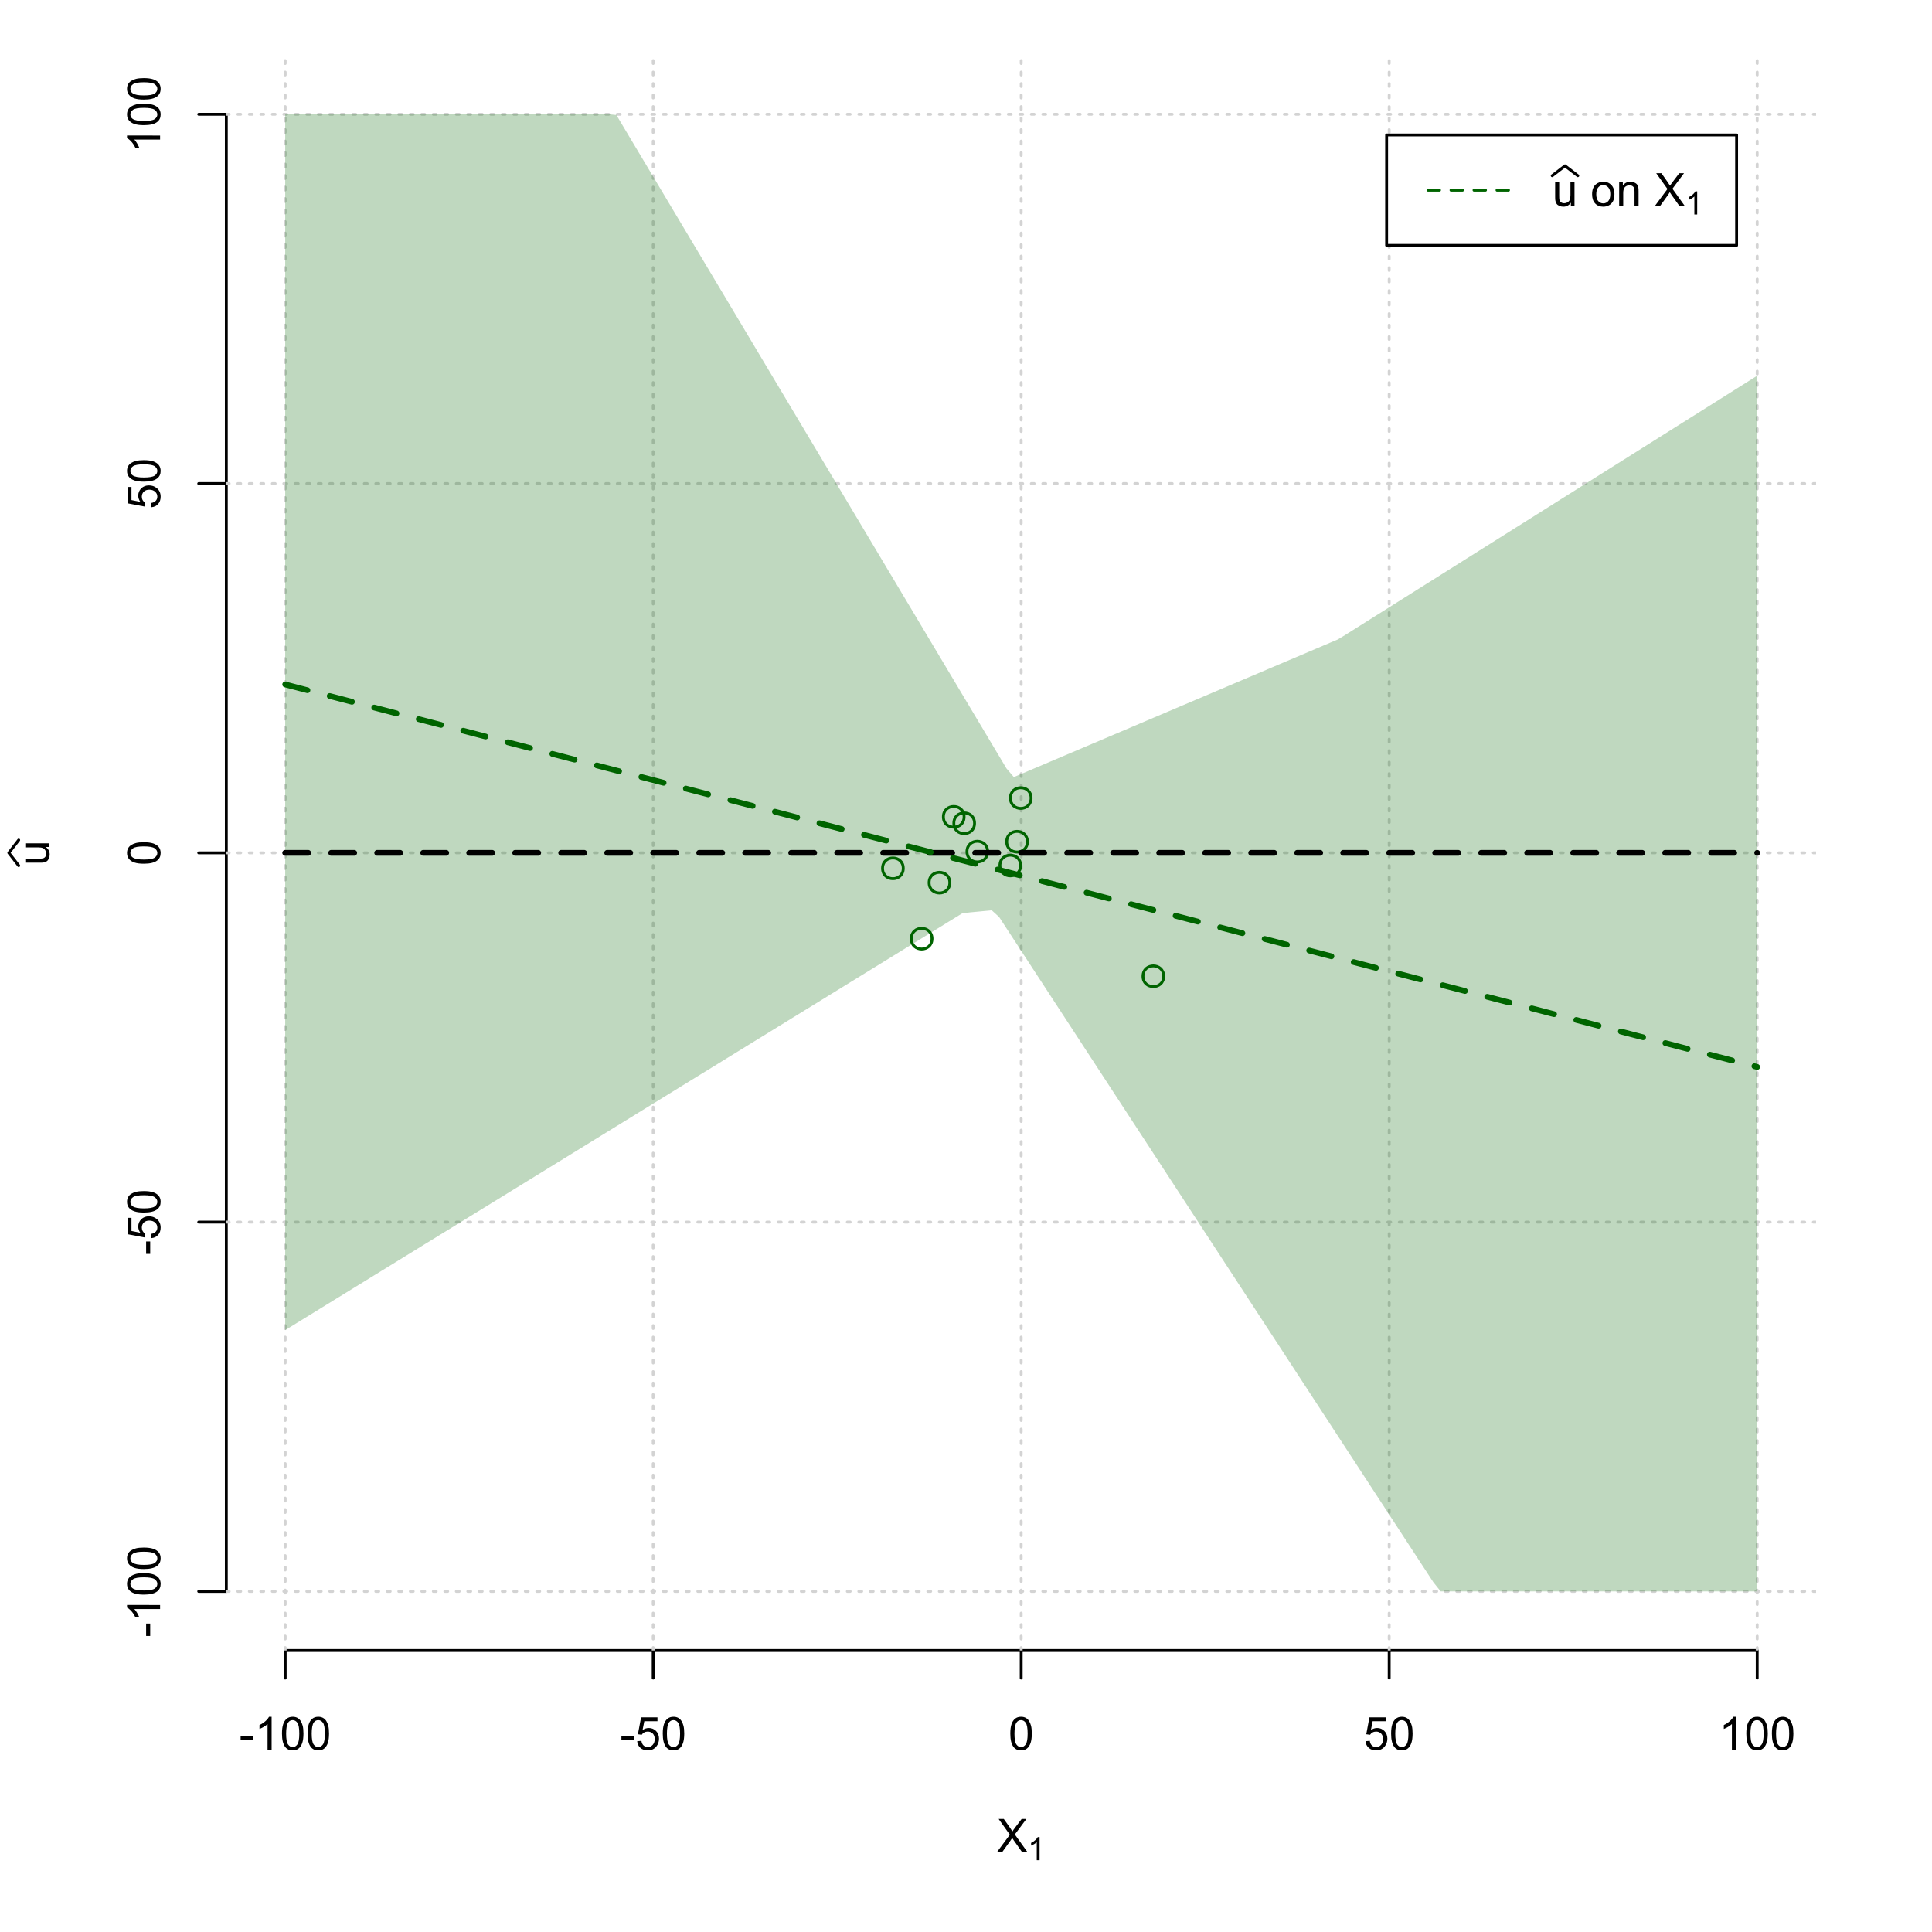 <?xml version="1.0" encoding="UTF-8"?>
<svg xmlns="http://www.w3.org/2000/svg" xmlns:xlink="http://www.w3.org/1999/xlink" width="504pt" height="504pt" viewBox="0 0 504 504" version="1.1">
<defs>
<g>
<symbol overflow="visible" id="glyph0-0">
<path style="stroke:none;" d="M 1.5 0 L 1.5 -7.5 L 7.5 -7.5 L 7.5 0 Z M 1.688 -0.188 L 7.312 -0.188 L 7.312 -7.312 L 1.688 -7.312 Z M 1.688 -0.188 "/>
</symbol>
<symbol overflow="visible" id="glyph0-1">
<path style="stroke:none;" d="M 0.055 0 L 3.375 -4.477 L 0.445 -8.59 L 1.797 -8.59 L 3.359 -6.387 C 3.68 -5.93 3.91 -5.578 4.047 -5.332 C 4.238 -5.645 4.465 -5.969 4.727 -6.312 L 6.457 -8.59 L 7.695 -8.59 L 4.676 -4.539 L 7.93 0 L 6.523 0 L 4.359 -3.062 C 4.238 -3.238 4.113 -3.43 3.984 -3.641 C 3.789 -3.324 3.652 -3.109 3.574 -2.992 L 1.418 0 Z M 0.055 0 "/>
</symbol>
<symbol overflow="visible" id="glyph0-2">
<path style="stroke:none;" d="M 0.383 -2.578 L 0.383 -3.641 L 3.621 -3.641 L 3.621 -2.578 Z M 0.383 -2.578 "/>
</symbol>
<symbol overflow="visible" id="glyph0-3">
<path style="stroke:none;" d="M 4.469 0 L 3.414 0 L 3.414 -6.719 C 3.16 -6.477 2.828 -6.234 2.414 -5.996 C 2 -5.75 1.629 -5.57 1.305 -5.449 L 1.305 -6.469 C 1.895 -6.742 2.41 -7.078 2.852 -7.477 C 3.293 -7.871 3.605 -8.254 3.789 -8.625 L 4.469 -8.625 Z M 4.469 0 "/>
</symbol>
<symbol overflow="visible" id="glyph0-4">
<path style="stroke:none;" d="M 0.5 -4.234 C 0.496 -5.246 0.602 -6.062 0.812 -6.688 C 1.02 -7.305 1.328 -7.785 1.742 -8.121 C 2.148 -8.457 2.668 -8.625 3.297 -8.625 C 3.758 -8.625 4.164 -8.531 4.512 -8.348 C 4.855 -8.16 5.141 -7.891 5.371 -7.543 C 5.594 -7.191 5.773 -6.766 5.906 -6.266 C 6.035 -5.762 6.098 -5.086 6.102 -4.234 C 6.098 -3.227 5.996 -2.414 5.789 -1.797 C 5.578 -1.176 5.266 -0.695 4.859 -0.359 C 4.445 -0.02 3.926 0.145 3.297 0.148 C 2.465 0.145 1.816 -0.148 1.348 -0.742 C 0.781 -1.457 0.496 -2.621 0.5 -4.234 Z M 1.582 -4.234 C 1.582 -2.824 1.746 -1.887 2.074 -1.418 C 2.402 -0.949 2.809 -0.715 3.297 -0.719 C 3.777 -0.715 4.184 -0.949 4.52 -1.422 C 4.848 -1.887 5.016 -2.824 5.016 -4.234 C 5.016 -5.648 4.848 -6.59 4.52 -7.055 C 4.184 -7.516 3.773 -7.746 3.289 -7.75 C 2.801 -7.746 2.414 -7.543 2.125 -7.137 C 1.762 -6.613 1.582 -5.645 1.582 -4.234 Z M 1.582 -4.234 "/>
</symbol>
<symbol overflow="visible" id="glyph0-5">
<path style="stroke:none;" d="M 0.5 -2.25 L 1.605 -2.344 C 1.684 -1.805 1.871 -1.398 2.176 -1.125 C 2.473 -0.852 2.836 -0.715 3.258 -0.719 C 3.766 -0.715 4.195 -0.906 4.547 -1.293 C 4.898 -1.672 5.074 -2.18 5.074 -2.82 C 5.074 -3.414 4.902 -3.891 4.566 -4.242 C 4.227 -4.59 3.785 -4.762 3.242 -4.766 C 2.898 -4.762 2.594 -4.684 2.32 -4.531 C 2.047 -4.375 1.832 -4.176 1.676 -3.93 L 0.688 -4.062 L 1.516 -8.473 L 5.789 -8.473 L 5.789 -7.465 L 2.359 -7.465 L 1.898 -5.156 C 2.414 -5.516 2.953 -5.695 3.523 -5.695 C 4.27 -5.695 4.902 -5.434 5.422 -4.914 C 5.934 -4.395 6.191 -3.727 6.195 -2.914 C 6.191 -2.133 5.965 -1.461 5.516 -0.898 C 4.961 -0.199 4.211 0.145 3.258 0.148 C 2.477 0.145 1.836 -0.07 1.344 -0.508 C 0.844 -0.941 0.562 -1.523 0.5 -2.25 Z M 0.5 -2.25 "/>
</symbol>
<symbol overflow="visible" id="glyph0-6">
<path style="stroke:none;" d="M 4.867 0 L 4.867 -0.914 C 4.379 -0.211 3.723 0.141 2.895 0.141 C 2.527 0.141 2.184 0.07 1.867 -0.07 C 1.547 -0.211 1.309 -0.387 1.156 -0.602 C 1 -0.812 0.895 -1.074 0.832 -1.383 C 0.785 -1.59 0.762 -1.918 0.766 -2.367 L 0.766 -6.223 L 1.82 -6.223 L 1.82 -2.773 C 1.816 -2.219 1.84 -1.848 1.887 -1.656 C 1.949 -1.379 2.09 -1.16 2.309 -1.004 C 2.523 -0.84 2.789 -0.762 3.105 -0.766 C 3.418 -0.762 3.715 -0.844 3.996 -1.008 C 4.273 -1.172 4.469 -1.391 4.586 -1.672 C 4.699 -1.949 4.758 -2.355 4.758 -2.891 L 4.758 -6.223 L 5.812 -6.223 L 5.812 0 Z M 4.867 0 "/>
</symbol>
<symbol overflow="visible" id="glyph0-7">
<path style="stroke:none;" d=""/>
</symbol>
<symbol overflow="visible" id="glyph0-8">
<path style="stroke:none;" d="M 0.398 -3.109 C 0.398 -4.262 0.719 -5.117 1.359 -5.672 C 1.895 -6.133 2.547 -6.363 3.316 -6.363 C 4.172 -6.363 4.871 -6.082 5.414 -5.52 C 5.953 -4.957 6.223 -4.184 6.227 -3.199 C 6.223 -2.398 6.102 -1.766 5.867 -1.309 C 5.625 -0.848 5.277 -0.492 4.82 -0.238 C 4.359 0.016 3.859 0.141 3.316 0.141 C 2.441 0.141 1.734 -0.137 1.203 -0.695 C 0.664 -1.254 0.398 -2.059 0.398 -3.109 Z M 1.484 -3.109 C 1.48 -2.309 1.656 -1.711 2.004 -1.32 C 2.348 -0.922 2.785 -0.727 3.316 -0.727 C 3.84 -0.727 4.273 -0.926 4.621 -1.324 C 4.969 -1.723 5.145 -2.328 5.145 -3.148 C 5.145 -3.914 4.969 -4.496 4.617 -4.895 C 4.266 -5.289 3.832 -5.488 3.316 -5.492 C 2.785 -5.488 2.348 -5.293 2.004 -4.898 C 1.656 -4.5 1.48 -3.902 1.484 -3.109 Z M 1.484 -3.109 "/>
</symbol>
<symbol overflow="visible" id="glyph0-9">
<path style="stroke:none;" d="M 0.789 0 L 0.789 -6.223 L 1.742 -6.223 L 1.742 -5.336 C 2.195 -6.02 2.855 -6.363 3.719 -6.363 C 4.09 -6.363 4.434 -6.293 4.754 -6.16 C 5.066 -6.023 5.305 -5.848 5.461 -5.633 C 5.617 -5.41 5.727 -5.152 5.789 -4.852 C 5.828 -4.656 5.848 -4.312 5.848 -3.828 L 5.848 0 L 4.793 0 L 4.793 -3.785 C 4.793 -4.215 4.75 -4.535 4.668 -4.75 C 4.586 -4.961 4.441 -5.129 4.234 -5.258 C 4.023 -5.383 3.777 -5.449 3.5 -5.449 C 3.047 -5.449 2.66 -5.305 2.332 -5.02 C 2.004 -4.734 1.84 -4.195 1.844 -3.398 L 1.844 0 Z M 0.789 0 "/>
</symbol>
<symbol overflow="visible" id="glyph1-0">
<path style="stroke:none;" d="M 1.051 0 L 1.051 -5.25 L 5.25 -5.25 L 5.25 0 Z M 1.18 -0.133 L 5.117 -0.133 L 5.117 -5.117 L 1.18 -5.117 Z M 1.18 -0.133 "/>
</symbol>
<symbol overflow="visible" id="glyph1-1">
<path style="stroke:none;" d="M 3.129 0 L 2.391 0 L 2.391 -4.703 C 2.211 -4.531 1.977 -4.363 1.691 -4.195 C 1.398 -4.023 1.141 -3.895 0.914 -3.812 L 0.914 -4.527 C 1.328 -4.719 1.688 -4.953 1.996 -5.234 C 2.305 -5.508 2.523 -5.777 2.652 -6.039 L 3.129 -6.039 Z M 3.129 0 "/>
</symbol>
<symbol overflow="visible" id="glyph2-0">
<path style="stroke:none;" d="M 0 -1.5 L -7.5 -1.5 L -7.5 -7.5 L 0 -7.5 Z M -0.188 -1.688 L -0.188 -7.312 L -7.312 -7.312 L -7.312 -1.688 Z M -0.188 -1.688 "/>
</symbol>
<symbol overflow="visible" id="glyph2-1">
<path style="stroke:none;" d="M 0 -4.867 L -0.914 -4.867 C -0.211 -4.379 0.141 -3.723 0.141 -2.895 C 0.141 -2.527 0.07 -2.184 -0.07 -1.867 C -0.211 -1.547 -0.387 -1.309 -0.598 -1.156 C -0.809 -1 -1.07 -0.895 -1.383 -0.832 C -1.59 -0.789 -1.918 -0.766 -2.367 -0.77 L -6.223 -0.77 L -6.223 -1.824 L -2.773 -1.824 C -2.219 -1.82 -1.848 -1.844 -1.656 -1.887 C -1.379 -1.949 -1.16 -2.09 -1.004 -2.309 C -0.84 -2.523 -0.762 -2.789 -0.766 -3.105 C -0.762 -3.418 -0.844 -3.715 -1.008 -3.996 C -1.172 -4.273 -1.391 -4.469 -1.672 -4.586 C -1.945 -4.699 -2.352 -4.758 -2.887 -4.758 L -6.223 -4.758 L -6.223 -5.812 L 0 -5.812 Z M 0 -4.867 "/>
</symbol>
<symbol overflow="visible" id="glyph2-2">
<path style="stroke:none;" d="M -2.578 -0.383 L -3.641 -0.383 L -3.641 -3.621 L -2.578 -3.621 Z M -2.578 -0.383 "/>
</symbol>
<symbol overflow="visible" id="glyph2-3">
<path style="stroke:none;" d="M 0 -4.469 L 0 -3.414 L -6.719 -3.418 C -6.477 -3.16 -6.234 -2.828 -5.996 -2.418 C -5.75 -2.004 -5.57 -1.633 -5.449 -1.309 L -6.469 -1.309 C -6.742 -1.895 -7.078 -2.41 -7.477 -2.852 C -7.871 -3.293 -8.254 -3.605 -8.625 -3.793 L -8.625 -4.473 Z M 0 -4.469 "/>
</symbol>
<symbol overflow="visible" id="glyph2-4">
<path style="stroke:none;" d="M -4.234 -0.5 C -5.246 -0.496 -6.062 -0.602 -6.688 -0.812 C -7.305 -1.02 -7.785 -1.328 -8.121 -1.742 C -8.457 -2.152 -8.625 -2.672 -8.625 -3.301 C -8.625 -3.758 -8.531 -4.164 -8.348 -4.512 C -8.16 -4.859 -7.891 -5.145 -7.543 -5.371 C -7.191 -5.594 -6.766 -5.773 -6.266 -5.906 C -5.762 -6.035 -5.086 -6.098 -4.234 -6.102 C -3.223 -6.098 -2.41 -5.996 -1.793 -5.789 C -1.176 -5.578 -0.695 -5.266 -0.359 -4.859 C -0.02 -4.445 0.145 -3.926 0.148 -3.297 C 0.145 -2.465 -0.148 -1.816 -0.742 -1.348 C -1.457 -0.781 -2.621 -0.496 -4.234 -0.5 Z M -4.234 -1.582 C -2.824 -1.582 -1.887 -1.746 -1.418 -2.074 C -0.949 -2.402 -0.715 -2.809 -0.719 -3.297 C -0.715 -3.777 -0.949 -4.184 -1.422 -4.52 C -1.887 -4.848 -2.824 -5.016 -4.234 -5.016 C -5.648 -5.016 -6.59 -4.848 -7.055 -4.52 C -7.516 -4.188 -7.746 -3.777 -7.75 -3.289 C -7.746 -2.801 -7.543 -2.414 -7.137 -2.129 C -6.613 -1.762 -5.645 -1.582 -4.234 -1.582 Z M -4.234 -1.582 "/>
</symbol>
<symbol overflow="visible" id="glyph2-5">
<path style="stroke:none;" d="M -2.25 -0.5 L -2.344 -1.605 C -1.805 -1.684 -1.398 -1.871 -1.125 -2.176 C -0.852 -2.473 -0.715 -2.836 -0.719 -3.258 C -0.715 -3.766 -0.906 -4.195 -1.293 -4.547 C -1.672 -4.898 -2.18 -5.074 -2.816 -5.074 C -3.414 -5.074 -3.891 -4.902 -4.242 -4.566 C -4.59 -4.227 -4.762 -3.785 -4.766 -3.242 C -4.762 -2.898 -4.684 -2.594 -4.531 -2.32 C -4.375 -2.047 -4.176 -1.832 -3.93 -1.676 L -4.062 -0.688 L -8.473 -1.52 L -8.473 -5.789 L -7.465 -5.789 L -7.465 -2.363 L -5.156 -1.898 C -5.516 -2.414 -5.695 -2.953 -5.695 -3.523 C -5.695 -4.27 -5.434 -4.902 -4.914 -5.422 C -4.395 -5.934 -3.727 -6.191 -2.91 -6.195 C -2.133 -6.191 -1.461 -5.965 -0.895 -5.516 C -0.199 -4.961 0.145 -4.211 0.148 -3.258 C 0.145 -2.477 -0.07 -1.836 -0.508 -1.344 C -0.941 -0.848 -1.523 -0.566 -2.25 -0.5 Z M -2.25 -0.5 "/>
</symbol>
</g>
<clipPath id="clip1">
  <path d="M 74 14.398 L 75 14.398 L 75 430.559 L 74 430.559 Z M 74 14.398 "/>
</clipPath>
<clipPath id="clip2">
  <path d="M 170 14.398 L 171 14.398 L 171 430.559 L 170 430.559 Z M 170 14.398 "/>
</clipPath>
<clipPath id="clip3">
  <path d="M 266 14.398 L 267 14.398 L 267 430.559 L 266 430.559 Z M 266 14.398 "/>
</clipPath>
<clipPath id="clip4">
  <path d="M 362 14.398 L 363 14.398 L 363 430.559 L 362 430.559 Z M 362 14.398 "/>
</clipPath>
<clipPath id="clip5">
  <path d="M 458 14.398 L 459 14.398 L 459 430.559 L 458 430.559 Z M 458 14.398 "/>
</clipPath>
<clipPath id="clip6">
  <path d="M 59.039 414 L 473.758 414 L 473.758 416 L 59.039 416 Z M 59.039 414 "/>
</clipPath>
<clipPath id="clip7">
  <path d="M 59.039 318 L 473.758 318 L 473.758 320 L 59.039 320 Z M 59.039 318 "/>
</clipPath>
<clipPath id="clip8">
  <path d="M 59.039 222 L 473.758 222 L 473.758 223 L 59.039 223 Z M 59.039 222 "/>
</clipPath>
<clipPath id="clip9">
  <path d="M 59.039 125 L 473.758 125 L 473.758 127 L 59.039 127 Z M 59.039 125 "/>
</clipPath>
<clipPath id="clip10">
  <path d="M 59.039 29 L 473.758 29 L 473.758 31 L 59.039 31 Z M 59.039 29 "/>
</clipPath>
</defs>
<g id="surface2196">
<rect x="0" y="0" width="504" height="504" style="fill:rgb(100%,100%,100%);fill-opacity:1;stroke:none;"/>
<g style="fill:rgb(0%,0%,0%);fill-opacity:1;">
  <use xlink:href="#glyph0-1" x="260.062" y="483.102"/>
</g>
<g style="fill:rgb(0%,0%,0%);fill-opacity:1;">
  <use xlink:href="#glyph1-1" x="268.066" y="485.281"/>
</g>
<g style="fill:rgb(0%,0%,0%);fill-opacity:1;">
  <use xlink:href="#glyph2-1" x="12.82" y="225.816"/>
</g>
<path style="fill:none;stroke-width:0.75;stroke-linecap:round;stroke-linejoin:round;stroke:rgb(0%,0%,0%);stroke-opacity:1;stroke-miterlimit:10;" d="M 4.879 225.816 L 2.301 222.48 L 4.879 219.145 "/>
<path style="fill:none;stroke-width:0.75;stroke-linecap:round;stroke-linejoin:round;stroke:rgb(0%,0%,0%);stroke-opacity:1;stroke-miterlimit:10;" d="M 74.398 430.559 L 458.398 430.559 "/>
<path style="fill:none;stroke-width:0.75;stroke-linecap:round;stroke-linejoin:round;stroke:rgb(0%,0%,0%);stroke-opacity:1;stroke-miterlimit:10;" d="M 74.398 430.559 L 74.398 437.762 "/>
<path style="fill:none;stroke-width:0.75;stroke-linecap:round;stroke-linejoin:round;stroke:rgb(0%,0%,0%);stroke-opacity:1;stroke-miterlimit:10;" d="M 170.398 430.559 L 170.398 437.762 "/>
<path style="fill:none;stroke-width:0.75;stroke-linecap:round;stroke-linejoin:round;stroke:rgb(0%,0%,0%);stroke-opacity:1;stroke-miterlimit:10;" d="M 266.398 430.559 L 266.398 437.762 "/>
<path style="fill:none;stroke-width:0.75;stroke-linecap:round;stroke-linejoin:round;stroke:rgb(0%,0%,0%);stroke-opacity:1;stroke-miterlimit:10;" d="M 362.398 430.559 L 362.398 437.762 "/>
<path style="fill:none;stroke-width:0.75;stroke-linecap:round;stroke-linejoin:round;stroke:rgb(0%,0%,0%);stroke-opacity:1;stroke-miterlimit:10;" d="M 458.398 430.559 L 458.398 437.762 "/>
<g style="fill:rgb(0%,0%,0%);fill-opacity:1;">
  <use xlink:href="#glyph0-2" x="62.391" y="456.48"/>
  <use xlink:href="#glyph0-3" x="66.387" y="456.48"/>
  <use xlink:href="#glyph0-4" x="73.061" y="456.48"/>
  <use xlink:href="#glyph0-4" x="79.734" y="456.48"/>
</g>
<g style="fill:rgb(0%,0%,0%);fill-opacity:1;">
  <use xlink:href="#glyph0-2" x="161.727" y="456.48"/>
  <use xlink:href="#glyph0-5" x="165.723" y="456.48"/>
  <use xlink:href="#glyph0-4" x="172.396" y="456.48"/>
</g>
<g style="fill:rgb(0%,0%,0%);fill-opacity:1;">
  <use xlink:href="#glyph0-4" x="263.062" y="456.48"/>
</g>
<g style="fill:rgb(0%,0%,0%);fill-opacity:1;">
  <use xlink:href="#glyph0-5" x="355.727" y="456.48"/>
  <use xlink:href="#glyph0-4" x="362.4" y="456.48"/>
</g>
<g style="fill:rgb(0%,0%,0%);fill-opacity:1;">
  <use xlink:href="#glyph0-3" x="448.387" y="456.48"/>
  <use xlink:href="#glyph0-4" x="455.061" y="456.48"/>
  <use xlink:href="#glyph0-4" x="461.734" y="456.48"/>
</g>
<path style="fill:none;stroke-width:0.75;stroke-linecap:round;stroke-linejoin:round;stroke:rgb(0%,0%,0%);stroke-opacity:1;stroke-miterlimit:10;" d="M 59.039 415.148 L 59.039 29.812 "/>
<path style="fill:none;stroke-width:0.75;stroke-linecap:round;stroke-linejoin:round;stroke:rgb(0%,0%,0%);stroke-opacity:1;stroke-miterlimit:10;" d="M 59.039 415.148 L 51.84 415.148 "/>
<path style="fill:none;stroke-width:0.75;stroke-linecap:round;stroke-linejoin:round;stroke:rgb(0%,0%,0%);stroke-opacity:1;stroke-miterlimit:10;" d="M 59.039 318.812 L 51.84 318.812 "/>
<path style="fill:none;stroke-width:0.75;stroke-linecap:round;stroke-linejoin:round;stroke:rgb(0%,0%,0%);stroke-opacity:1;stroke-miterlimit:10;" d="M 59.039 222.48 L 51.84 222.48 "/>
<path style="fill:none;stroke-width:0.75;stroke-linecap:round;stroke-linejoin:round;stroke:rgb(0%,0%,0%);stroke-opacity:1;stroke-miterlimit:10;" d="M 59.039 126.148 L 51.84 126.148 "/>
<path style="fill:none;stroke-width:0.75;stroke-linecap:round;stroke-linejoin:round;stroke:rgb(0%,0%,0%);stroke-opacity:1;stroke-miterlimit:10;" d="M 59.039 29.812 L 51.84 29.812 "/>
<g style="fill:rgb(0%,0%,0%);fill-opacity:1;">
  <use xlink:href="#glyph2-2" x="41.762" y="427.156"/>
  <use xlink:href="#glyph2-3" x="41.762" y="423.16"/>
  <use xlink:href="#glyph2-4" x="41.762" y="416.486"/>
  <use xlink:href="#glyph2-4" x="41.762" y="409.812"/>
</g>
<g style="fill:rgb(0%,0%,0%);fill-opacity:1;">
  <use xlink:href="#glyph2-2" x="41.762" y="327.484"/>
  <use xlink:href="#glyph2-5" x="41.762" y="323.488"/>
  <use xlink:href="#glyph2-4" x="41.762" y="316.814"/>
</g>
<g style="fill:rgb(0%,0%,0%);fill-opacity:1;">
  <use xlink:href="#glyph2-4" x="41.762" y="225.816"/>
</g>
<g style="fill:rgb(0%,0%,0%);fill-opacity:1;">
  <use xlink:href="#glyph2-5" x="41.762" y="132.82"/>
  <use xlink:href="#glyph2-4" x="41.762" y="126.146"/>
</g>
<g style="fill:rgb(0%,0%,0%);fill-opacity:1;">
  <use xlink:href="#glyph2-3" x="41.762" y="39.824"/>
  <use xlink:href="#glyph2-4" x="41.762" y="33.15"/>
  <use xlink:href="#glyph2-4" x="41.762" y="26.477"/>
</g>
<g clip-path="url(#clip1)" clip-rule="nonzero">
<path style="fill:none;stroke-width:0.75;stroke-linecap:round;stroke-linejoin:round;stroke:rgb(82.745%,82.745%,82.745%);stroke-opacity:1;stroke-dasharray:0.75,2.25;stroke-miterlimit:10;" d="M 74.398 430.559 L 74.398 14.398 "/>
</g>
<g clip-path="url(#clip2)" clip-rule="nonzero">
<path style="fill:none;stroke-width:0.75;stroke-linecap:round;stroke-linejoin:round;stroke:rgb(82.745%,82.745%,82.745%);stroke-opacity:1;stroke-dasharray:0.75,2.25;stroke-miterlimit:10;" d="M 170.398 430.559 L 170.398 14.398 "/>
</g>
<g clip-path="url(#clip3)" clip-rule="nonzero">
<path style="fill:none;stroke-width:0.75;stroke-linecap:round;stroke-linejoin:round;stroke:rgb(82.745%,82.745%,82.745%);stroke-opacity:1;stroke-dasharray:0.75,2.25;stroke-miterlimit:10;" d="M 266.398 430.559 L 266.398 14.398 "/>
</g>
<g clip-path="url(#clip4)" clip-rule="nonzero">
<path style="fill:none;stroke-width:0.75;stroke-linecap:round;stroke-linejoin:round;stroke:rgb(82.745%,82.745%,82.745%);stroke-opacity:1;stroke-dasharray:0.75,2.25;stroke-miterlimit:10;" d="M 362.398 430.559 L 362.398 14.398 "/>
</g>
<g clip-path="url(#clip5)" clip-rule="nonzero">
<path style="fill:none;stroke-width:0.75;stroke-linecap:round;stroke-linejoin:round;stroke:rgb(82.745%,82.745%,82.745%);stroke-opacity:1;stroke-dasharray:0.75,2.25;stroke-miterlimit:10;" d="M 458.398 430.559 L 458.398 14.398 "/>
</g>
<g clip-path="url(#clip6)" clip-rule="nonzero">
<path style="fill:none;stroke-width:0.75;stroke-linecap:round;stroke-linejoin:round;stroke:rgb(82.745%,82.745%,82.745%);stroke-opacity:1;stroke-dasharray:0.75,2.25;stroke-miterlimit:10;" d="M 59.039 415.148 L 473.762 415.148 "/>
</g>
<g clip-path="url(#clip7)" clip-rule="nonzero">
<path style="fill:none;stroke-width:0.75;stroke-linecap:round;stroke-linejoin:round;stroke:rgb(82.745%,82.745%,82.745%);stroke-opacity:1;stroke-dasharray:0.75,2.25;stroke-miterlimit:10;" d="M 59.039 318.812 L 473.762 318.812 "/>
</g>
<g clip-path="url(#clip8)" clip-rule="nonzero">
<path style="fill:none;stroke-width:0.75;stroke-linecap:round;stroke-linejoin:round;stroke:rgb(82.745%,82.745%,82.745%);stroke-opacity:1;stroke-dasharray:0.75,2.25;stroke-miterlimit:10;" d="M 59.039 222.48 L 473.762 222.48 "/>
</g>
<g clip-path="url(#clip9)" clip-rule="nonzero">
<path style="fill:none;stroke-width:0.75;stroke-linecap:round;stroke-linejoin:round;stroke:rgb(82.745%,82.745%,82.745%);stroke-opacity:1;stroke-dasharray:0.75,2.25;stroke-miterlimit:10;" d="M 59.039 126.148 L 473.762 126.148 "/>
</g>
<g clip-path="url(#clip10)" clip-rule="nonzero">
<path style="fill:none;stroke-width:0.75;stroke-linecap:round;stroke-linejoin:round;stroke:rgb(82.745%,82.745%,82.745%);stroke-opacity:1;stroke-dasharray:0.75,2.25;stroke-miterlimit:10;" d="M 59.039 29.812 L 473.762 29.812 "/>
</g>
<path style=" stroke:none;fill-rule:nonzero;fill:rgb(0%,39.216%,0%);fill-opacity:0.251;" d="M 74.398 29.812 L 158.879 29.812 L 160.801 30.004 L 162.719 33.219 L 164.641 36.438 L 166.559 39.652 L 168.48 42.867 L 170.398 46.086 L 172.32 49.301 L 174.238 52.516 L 176.16 55.734 L 178.078 58.949 L 180 62.164 L 181.922 65.383 L 183.84 68.598 L 185.762 71.812 L 187.68 75.031 L 189.602 78.246 L 191.52 81.465 L 193.441 84.68 L 195.359 87.895 L 197.281 91.113 L 199.199 94.328 L 201.121 97.543 L 203.039 100.762 L 204.961 103.977 L 206.879 107.191 L 208.801 110.41 L 210.719 113.625 L 212.641 116.84 L 214.559 120.059 L 216.48 123.273 L 218.398 126.492 L 220.32 129.707 L 222.238 132.922 L 224.16 136.141 L 226.078 139.355 L 228 142.57 L 229.922 145.789 L 231.84 149.004 L 233.762 152.219 L 235.68 155.438 L 237.602 158.652 L 239.52 161.867 L 241.441 165.086 L 243.359 168.301 L 245.281 171.52 L 247.199 174.734 L 249.121 177.949 L 251.039 181.168 L 252.961 184.383 L 254.879 187.598 L 256.801 190.816 L 258.719 194.031 L 260.641 197.246 L 262.559 200.465 L 264.48 202.719 L 266.398 201.906 L 268.32 201.09 L 270.238 200.273 L 272.16 199.457 L 274.078 198.641 L 277.922 197.008 L 279.84 196.195 L 281.762 195.379 L 283.68 194.562 L 285.602 193.746 L 287.52 192.93 L 289.441 192.113 L 291.359 191.301 L 293.281 190.484 L 295.199 189.668 L 297.121 188.852 L 299.039 188.035 L 300.961 187.219 L 302.879 186.406 L 304.801 185.59 L 306.719 184.773 L 308.641 183.957 L 310.559 183.141 L 312.48 182.324 L 314.398 181.512 L 316.32 180.695 L 318.238 179.879 L 320.16 179.062 L 322.078 178.246 L 324 177.43 L 325.922 176.617 L 327.84 175.801 L 329.762 174.984 L 331.68 174.168 L 333.602 173.352 L 335.52 172.535 L 337.441 171.723 L 339.359 170.906 L 341.281 170.09 L 343.199 169.273 L 345.121 168.457 L 347.039 167.641 L 348.961 166.828 L 350.879 165.672 L 352.801 164.465 L 354.719 163.258 L 356.641 162.047 L 358.559 160.84 L 360.48 159.633 L 362.398 158.422 L 364.32 157.215 L 366.238 156.008 L 368.16 154.801 L 370.078 153.59 L 373.922 151.176 L 375.84 149.965 L 377.762 148.758 L 379.68 147.551 L 381.602 146.34 L 383.52 145.133 L 385.441 143.926 L 387.359 142.715 L 389.281 141.508 L 391.199 140.301 L 393.121 139.094 L 395.039 137.883 L 396.961 136.676 L 398.879 135.469 L 400.801 134.258 L 402.719 133.051 L 404.641 131.844 L 406.559 130.633 L 408.48 129.426 L 410.398 128.219 L 412.32 127.008 L 414.238 125.801 L 416.16 124.594 L 418.078 123.387 L 420 122.176 L 421.922 120.969 L 423.84 119.762 L 425.762 118.551 L 427.68 117.344 L 429.602 116.137 L 431.52 114.926 L 433.441 113.719 L 435.359 112.512 L 437.281 111.301 L 439.199 110.094 L 441.121 108.887 L 443.039 107.68 L 444.961 106.469 L 446.879 105.262 L 448.801 104.055 L 450.719 102.844 L 452.641 101.637 L 454.559 100.43 L 456.48 99.219 L 458.398 98.012 L 458.398 29.812 L 458.398 415.148 L 375.84 415.148 L 373.922 412.758 L 370.078 406.875 L 368.16 403.934 L 366.238 400.992 L 364.32 398.051 L 362.398 395.109 L 360.48 392.168 L 358.559 389.227 L 356.641 386.285 L 354.719 383.344 L 352.801 380.406 L 350.879 377.465 L 348.961 374.523 L 347.039 371.582 L 345.121 368.641 L 343.199 365.699 L 341.281 362.758 L 339.359 359.816 L 337.441 356.875 L 335.52 353.934 L 333.602 350.992 L 331.68 348.051 L 329.762 345.109 L 327.84 342.168 L 325.922 339.227 L 322.078 333.344 L 320.16 330.402 L 318.238 327.461 L 316.32 324.52 L 314.398 321.578 L 312.48 318.637 L 310.559 315.695 L 308.641 312.754 L 306.719 309.812 L 304.801 306.871 L 302.879 303.93 L 300.961 300.988 L 299.039 298.047 L 297.121 295.109 L 295.199 292.168 L 293.281 289.227 L 291.359 286.285 L 289.441 283.344 L 287.52 280.402 L 285.602 277.461 L 283.68 274.52 L 281.762 271.578 L 279.84 268.637 L 277.922 265.695 L 274.078 259.812 L 272.16 256.871 L 270.238 253.93 L 268.32 250.988 L 266.398 248.047 L 264.48 245.105 L 262.559 242.164 L 260.641 239.223 L 258.719 237.473 L 256.801 237.656 L 254.879 237.836 L 252.961 238.02 L 251.039 238.25 L 249.121 239.43 L 247.199 240.613 L 245.281 241.797 L 243.359 242.977 L 241.441 244.16 L 239.52 245.34 L 237.602 246.523 L 235.68 247.703 L 233.762 248.887 L 231.84 250.07 L 229.922 251.25 L 228 252.434 L 226.078 253.613 L 224.16 254.797 L 222.238 255.98 L 220.32 257.16 L 218.398 258.344 L 216.48 259.523 L 214.559 260.707 L 212.641 261.887 L 210.719 263.07 L 208.801 264.254 L 206.879 265.434 L 204.961 266.617 L 203.039 267.797 L 201.121 268.98 L 199.199 270.164 L 197.281 271.344 L 195.359 272.527 L 193.441 273.707 L 191.52 274.891 L 189.602 276.07 L 187.68 277.254 L 185.762 278.438 L 183.84 279.617 L 181.922 280.801 L 180 281.98 L 178.078 283.164 L 176.16 284.348 L 174.238 285.527 L 172.32 286.711 L 170.398 287.891 L 168.48 289.074 L 166.559 290.254 L 164.641 291.438 L 162.719 292.621 L 160.801 293.801 L 158.879 294.984 L 156.961 296.164 L 155.039 297.348 L 153.121 298.531 L 151.199 299.711 L 149.281 300.895 L 147.359 302.074 L 145.441 303.258 L 143.52 304.438 L 141.602 305.621 L 139.68 306.805 L 137.762 307.984 L 135.84 309.168 L 133.922 310.348 L 130.078 312.715 L 128.16 313.895 L 126.238 315.078 L 124.32 316.258 L 122.398 317.441 L 120.48 318.621 L 118.559 319.805 L 116.641 320.988 L 114.719 322.168 L 112.801 323.352 L 110.879 324.531 L 108.961 325.715 L 107.039 326.898 L 105.121 328.078 L 103.199 329.262 L 101.281 330.441 L 99.359 331.625 L 97.441 332.805 L 95.52 333.988 L 93.602 335.172 L 91.68 336.352 L 89.762 337.535 L 87.84 338.715 L 85.922 339.898 L 84 341.082 L 82.078 342.262 L 80.16 343.445 L 78.238 344.625 L 76.32 345.809 L 74.398 346.992 L 74.398 415.148 Z M 74.398 29.812 "/>
<path style="fill:none;stroke-width:0.75;stroke-linecap:round;stroke-linejoin:round;stroke:rgb(0%,39.216%,0%);stroke-opacity:1;stroke-miterlimit:10;" d="M 257.648 222.16 C 257.648 225.762 252.25 225.762 252.25 222.16 C 252.25 218.562 257.648 218.562 257.648 222.16 "/>
<path style="fill:none;stroke-width:0.75;stroke-linecap:round;stroke-linejoin:round;stroke:rgb(0%,39.216%,0%);stroke-opacity:1;stroke-miterlimit:10;" d="M 251.504 213.086 C 251.504 216.684 246.102 216.684 246.102 213.086 C 246.102 209.484 251.504 209.484 251.504 213.086 "/>
<path style="fill:none;stroke-width:0.75;stroke-linecap:round;stroke-linejoin:round;stroke:rgb(0%,39.216%,0%);stroke-opacity:1;stroke-miterlimit:10;" d="M 303.574 254.672 C 303.574 258.27 298.176 258.27 298.176 254.672 C 298.176 251.07 303.574 251.07 303.574 254.672 "/>
<path style="fill:none;stroke-width:0.75;stroke-linecap:round;stroke-linejoin:round;stroke:rgb(0%,39.216%,0%);stroke-opacity:1;stroke-miterlimit:10;" d="M 254.227 214.762 C 254.227 218.359 248.828 218.359 248.828 214.762 C 248.828 211.16 254.227 211.16 254.227 214.762 "/>
<path style="fill:none;stroke-width:0.75;stroke-linecap:round;stroke-linejoin:round;stroke:rgb(0%,39.216%,0%);stroke-opacity:1;stroke-miterlimit:10;" d="M 243.133 244.879 C 243.133 248.48 237.73 248.48 237.73 244.879 C 237.73 241.281 243.133 241.281 243.133 244.879 "/>
<path style="fill:none;stroke-width:0.75;stroke-linecap:round;stroke-linejoin:round;stroke:rgb(0%,39.216%,0%);stroke-opacity:1;stroke-miterlimit:10;" d="M 247.777 230.262 C 247.777 233.863 242.379 233.863 242.379 230.262 C 242.379 226.66 247.777 226.66 247.777 230.262 "/>
<path style="fill:none;stroke-width:0.75;stroke-linecap:round;stroke-linejoin:round;stroke:rgb(0%,39.216%,0%);stroke-opacity:1;stroke-miterlimit:10;" d="M 266.25 225.781 C 266.25 229.379 260.852 229.379 260.852 225.781 C 260.852 222.18 266.25 222.18 266.25 225.781 "/>
<path style="fill:none;stroke-width:0.75;stroke-linecap:round;stroke-linejoin:round;stroke:rgb(0%,39.216%,0%);stroke-opacity:1;stroke-miterlimit:10;" d="M 268.016 219.578 C 268.016 223.18 262.617 223.18 262.617 219.578 C 262.617 215.977 268.016 215.977 268.016 219.578 "/>
<path style="fill:none;stroke-width:0.75;stroke-linecap:round;stroke-linejoin:round;stroke:rgb(0%,39.216%,0%);stroke-opacity:1;stroke-miterlimit:10;" d="M 268.98 208.188 C 268.98 211.789 263.582 211.789 263.582 208.188 C 263.582 204.59 268.98 204.59 268.98 208.188 "/>
<path style="fill:none;stroke-width:0.75;stroke-linecap:round;stroke-linejoin:round;stroke:rgb(0%,39.216%,0%);stroke-opacity:1;stroke-miterlimit:10;" d="M 235.633 226.52 C 235.633 230.121 230.23 230.121 230.23 226.52 C 230.23 222.918 235.633 222.918 235.633 226.52 "/>
<path style="fill:none;stroke-width:1.5;stroke-linecap:round;stroke-linejoin:round;stroke:rgb(0%,0%,0%);stroke-opacity:1;stroke-dasharray:6,6;stroke-miterlimit:10;" d="M 74.398 222.48 L 458.398 222.48 "/>
<path style="fill:none;stroke-width:1.5;stroke-linecap:round;stroke-linejoin:round;stroke:rgb(0%,39.216%,0%);stroke-opacity:1;stroke-dasharray:6,6;stroke-miterlimit:10;" d="M 74.398 178.547 L 76.32 179.047 L 78.238 179.547 L 80.16 180.043 L 82.078 180.543 L 85.922 181.543 L 87.84 182.039 L 89.762 182.539 L 91.68 183.039 L 93.602 183.535 L 95.52 184.035 L 97.441 184.535 L 99.359 185.035 L 101.281 185.531 L 103.199 186.031 L 105.121 186.531 L 107.039 187.027 L 108.961 187.527 L 110.879 188.027 L 112.801 188.527 L 114.719 189.023 L 116.641 189.523 L 118.559 190.023 L 120.48 190.52 L 122.398 191.02 L 124.32 191.52 L 126.238 192.02 L 128.16 192.516 L 130.078 193.016 L 133.922 194.016 L 135.84 194.512 L 137.762 195.012 L 139.68 195.512 L 141.602 196.008 L 143.52 196.508 L 145.441 197.008 L 147.359 197.508 L 149.281 198.004 L 151.199 198.504 L 153.121 199.004 L 155.039 199.5 L 156.961 200 L 158.879 200.5 L 160.801 201 L 162.719 201.496 L 164.641 201.996 L 166.559 202.496 L 168.48 202.992 L 170.398 203.492 L 172.32 203.992 L 174.238 204.492 L 176.16 204.988 L 178.078 205.488 L 180 205.988 L 181.922 206.484 L 183.84 206.984 L 185.762 207.484 L 187.68 207.984 L 189.602 208.48 L 191.52 208.98 L 193.441 209.48 L 195.359 209.977 L 197.281 210.477 L 199.199 210.977 L 201.121 211.477 L 203.039 211.973 L 204.961 212.473 L 206.879 212.973 L 208.801 213.473 L 210.719 213.969 L 212.641 214.469 L 214.559 214.969 L 216.48 215.465 L 218.398 215.965 L 220.32 216.465 L 222.238 216.965 L 224.16 217.461 L 226.078 217.961 L 228 218.461 L 229.922 218.957 L 231.84 219.457 L 233.762 219.957 L 235.68 220.457 L 237.602 220.953 L 239.52 221.453 L 241.441 221.953 L 243.359 222.449 L 245.281 222.949 L 247.199 223.449 L 249.121 223.949 L 251.039 224.445 L 252.961 224.945 L 254.879 225.445 L 256.801 225.941 L 258.719 226.441 L 260.641 226.941 L 262.559 227.441 L 264.48 227.938 L 266.398 228.438 L 268.32 228.938 L 270.238 229.438 L 272.16 229.934 L 274.078 230.434 L 276 230.934 L 277.922 231.43 L 279.84 231.93 L 281.762 232.43 L 283.68 232.93 L 285.602 233.426 L 287.52 233.926 L 289.441 234.426 L 291.359 234.922 L 293.281 235.422 L 295.199 235.922 L 297.121 236.422 L 299.039 236.918 L 300.961 237.418 L 302.879 237.918 L 304.801 238.414 L 306.719 238.914 L 308.641 239.414 L 310.559 239.914 L 312.48 240.41 L 314.398 240.91 L 316.32 241.41 L 318.238 241.906 L 320.16 242.406 L 322.078 242.906 L 324 243.406 L 325.922 243.902 L 327.84 244.402 L 329.762 244.902 L 331.68 245.398 L 333.602 245.898 L 335.52 246.398 L 337.441 246.898 L 339.359 247.395 L 341.281 247.895 L 343.199 248.395 L 345.121 248.895 L 347.039 249.391 L 348.961 249.891 L 350.879 250.391 L 352.801 250.887 L 354.719 251.387 L 356.641 251.887 L 358.559 252.387 L 360.48 252.883 L 362.398 253.383 L 364.32 253.883 L 366.238 254.379 L 368.16 254.879 L 370.078 255.379 L 372 255.879 L 373.922 256.375 L 375.84 256.875 L 377.762 257.375 L 379.68 257.871 L 381.602 258.371 L 383.52 258.871 L 385.441 259.371 L 387.359 259.867 L 389.281 260.367 L 391.199 260.867 L 393.121 261.363 L 395.039 261.863 L 396.961 262.363 L 398.879 262.863 L 400.801 263.359 L 402.719 263.859 L 404.641 264.359 L 406.559 264.859 L 408.48 265.355 L 410.398 265.855 L 412.32 266.355 L 414.238 266.852 L 416.16 267.352 L 418.078 267.852 L 420 268.352 L 421.922 268.848 L 423.84 269.348 L 425.762 269.848 L 427.68 270.344 L 429.602 270.844 L 431.52 271.344 L 433.441 271.844 L 435.359 272.34 L 437.281 272.84 L 439.199 273.34 L 441.121 273.836 L 443.039 274.336 L 444.961 274.836 L 446.879 275.336 L 448.801 275.832 L 450.719 276.332 L 452.641 276.832 L 454.559 277.328 L 456.48 277.828 L 458.398 278.328 "/>
<path style="fill-rule:nonzero;fill:rgb(100%,100%,100%);fill-opacity:1;stroke-width:0.75;stroke-linecap:round;stroke-linejoin:round;stroke:rgb(0%,0%,0%);stroke-opacity:1;stroke-miterlimit:10;" d="M 361.727 35.207 L 453.027 35.207 L 453.027 64.008 L 361.727 64.008 Z M 361.727 35.207 "/>
<path style="fill:none;stroke-width:0.75;stroke-linecap:round;stroke-linejoin:round;stroke:rgb(0%,39.216%,0%);stroke-opacity:1;stroke-dasharray:3,3;stroke-miterlimit:10;" d="M 372.523 49.609 L 394.125 49.609 "/>
<g style="fill:rgb(0%,0%,0%);fill-opacity:1;">
  <use xlink:href="#glyph0-6" x="404.926" y="53.777"/>
</g>
<path style="fill:none;stroke-width:0.75;stroke-linecap:round;stroke-linejoin:round;stroke:rgb(0%,0%,0%);stroke-opacity:1;stroke-miterlimit:10;" d="M 404.926 45.836 L 408.262 43.262 L 411.598 45.836 "/>
<g style="fill:rgb(0%,0%,0%);fill-opacity:1;">
  <use xlink:href="#glyph0-7" x="411.598" y="53.777"/>
  <use xlink:href="#glyph0-8" x="414.932" y="53.777"/>
  <use xlink:href="#glyph0-9" x="421.605" y="53.777"/>
  <use xlink:href="#glyph0-7" x="428.279" y="53.777"/>
</g>
<g style="fill:rgb(0%,0%,0%);fill-opacity:1;">
  <use xlink:href="#glyph0-1" x="431.613" y="53.777"/>
</g>
<g style="fill:rgb(0%,0%,0%);fill-opacity:1;">
  <use xlink:href="#glyph1-1" x="439.617" y="55.957"/>
</g>
<g style="fill:rgb(0%,0%,0%);fill-opacity:1;">
  <use xlink:href="#glyph0-7" x="444.289" y="53.777"/>
</g>
</g>
</svg>
